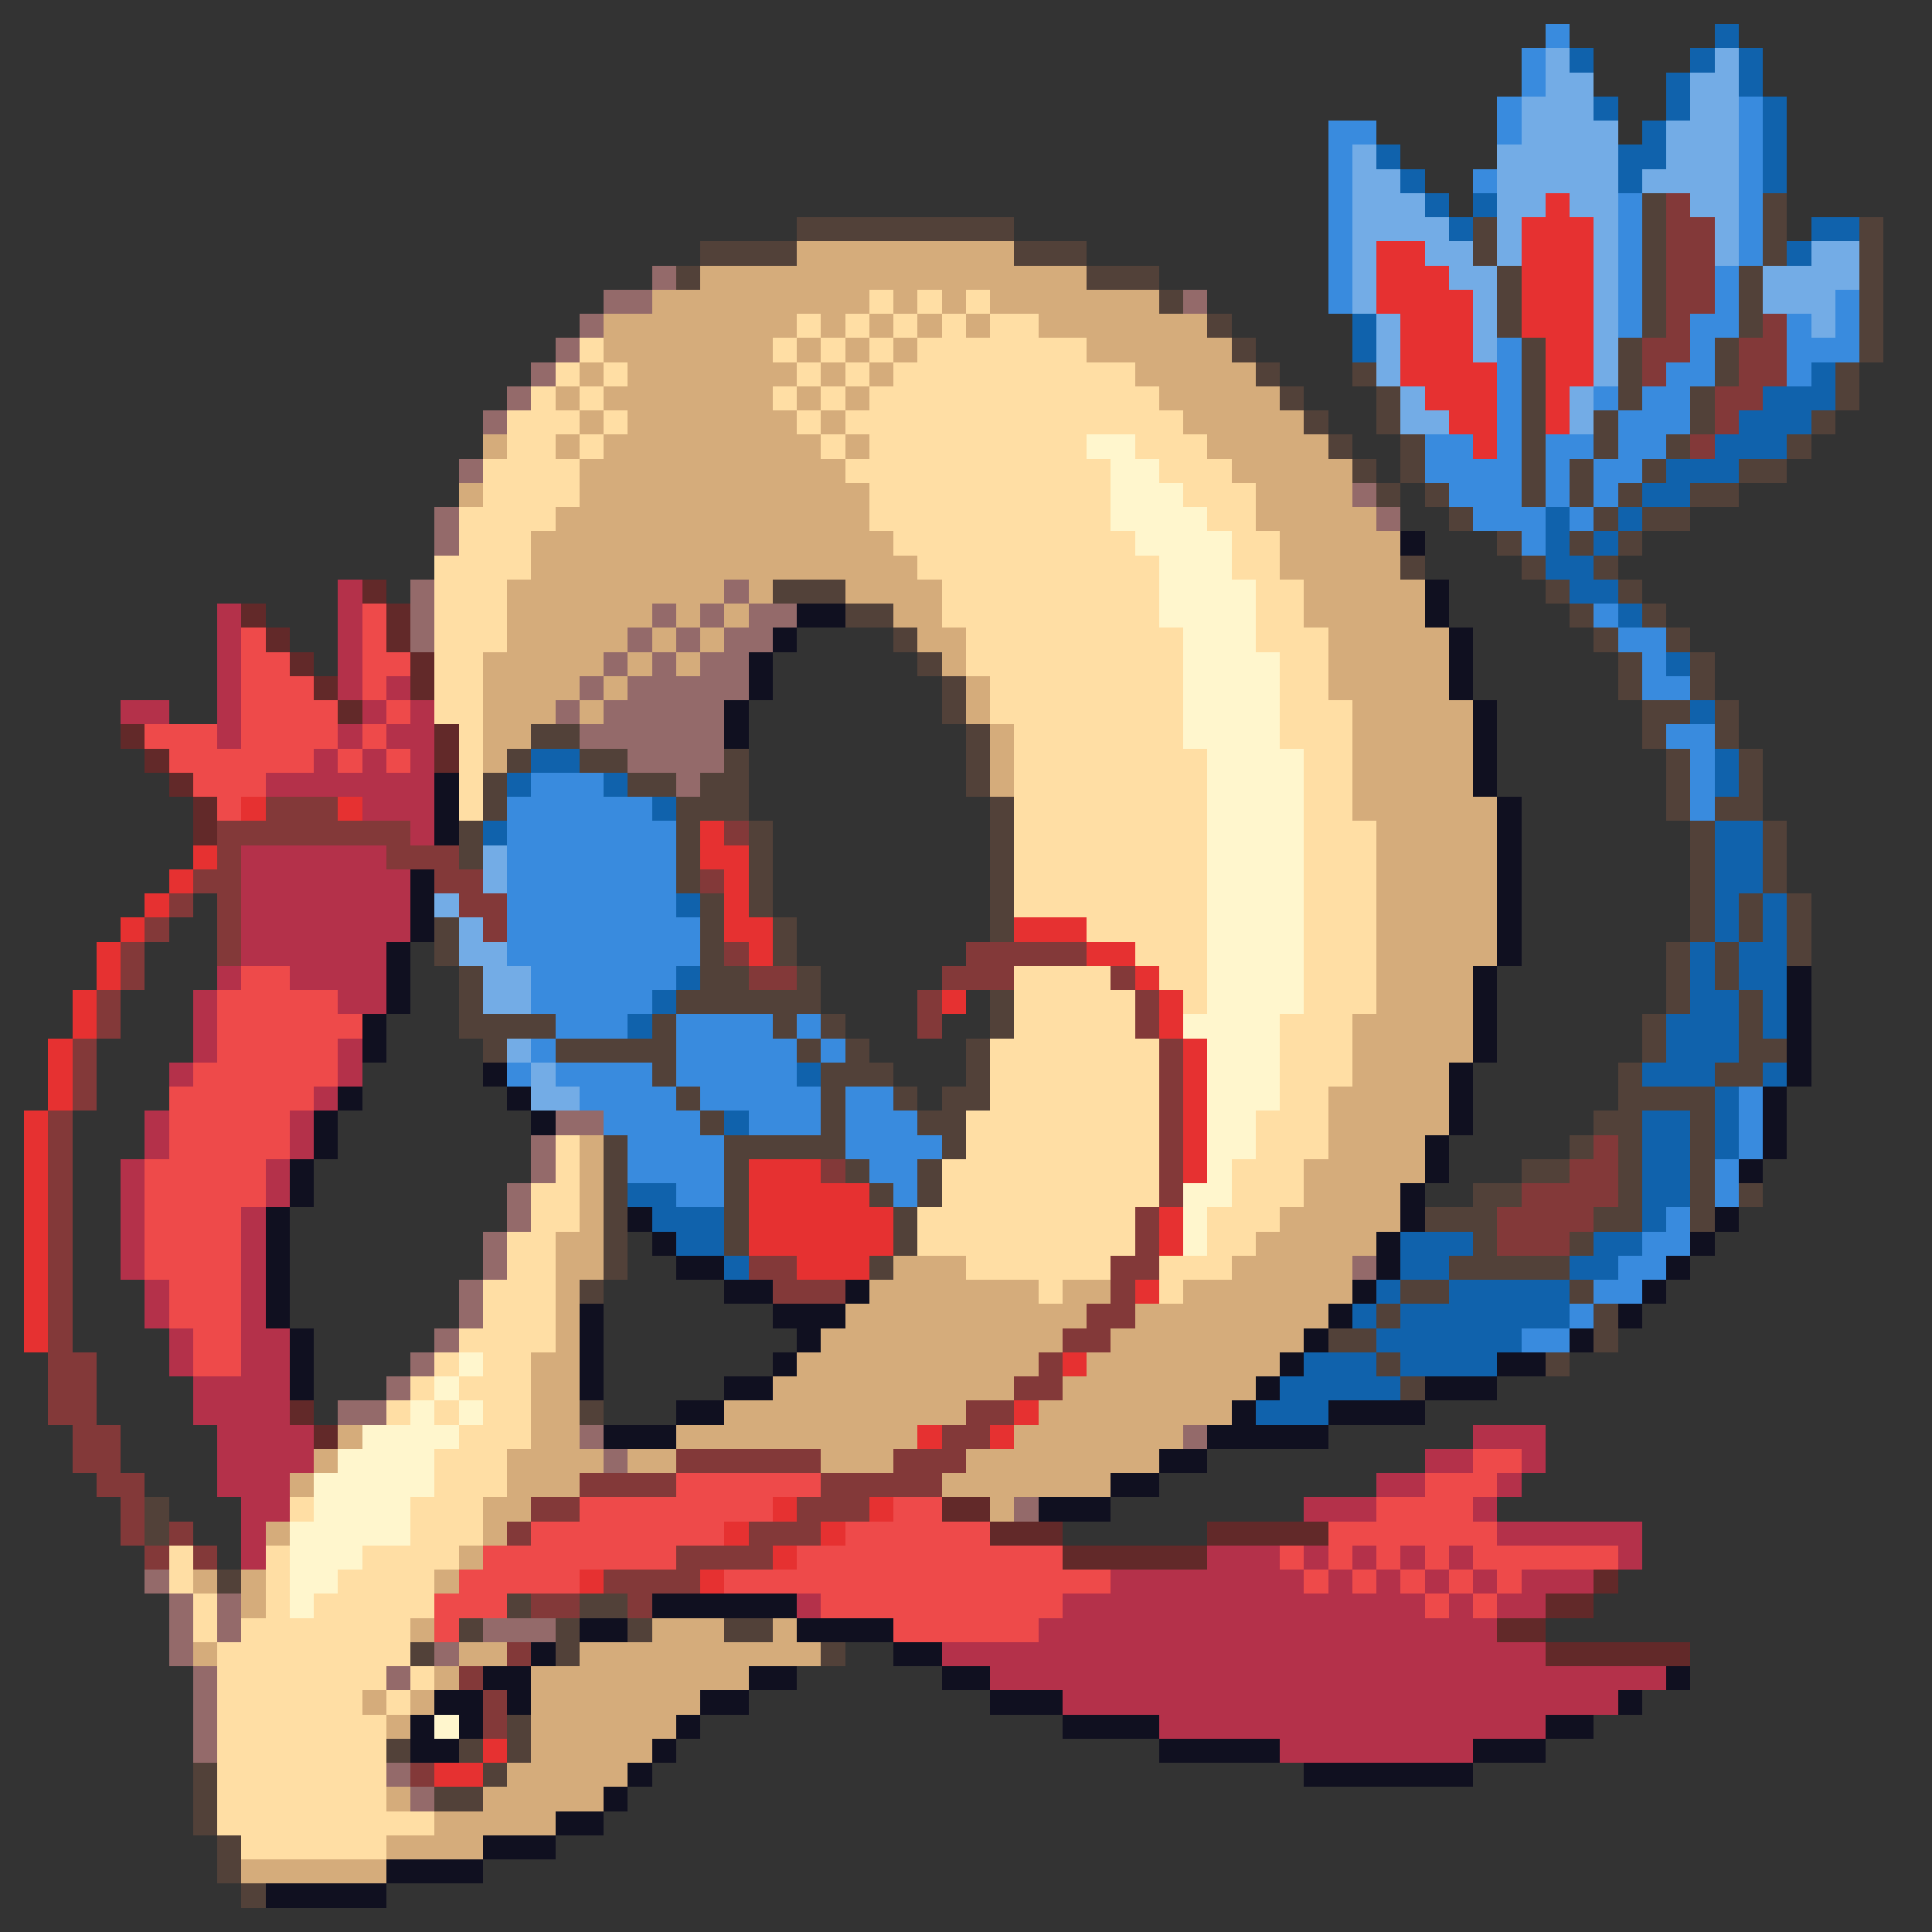 <svg xmlns="http://www.w3.org/2000/svg" viewBox="0 -0.5 80 80" shape-rendering="crispEdges">
<rect x="0" y="-0.5" width="80" height="80" fill="#333333" stroke="none"/>
<path stroke="#398bde" d="M64 1h1M63 2h1M63 3h1M62 4h1M72 4h1M55 5h2M62 5h1M72 5h1M55 6h1M72 6h1M55 7h1M61 7h1M72 7h1M55 8h1M67 8h1M72 8h1M55 9h1M67 9h1M72 9h1M55 10h1M67 10h1M72 10h1M55 11h1M67 11h1M71 11h1M55 12h1M67 12h1M71 12h1M76 12h1M67 13h1M70 13h2M74 13h1M76 13h1M62 14h1M70 14h1M74 14h3M62 15h1M69 15h2M74 15h1M62 16h1M66 16h1M68 16h2M62 17h1M67 17h3M59 18h2M62 18h1M64 18h2M67 18h2M59 19h4M64 19h1M66 19h2M60 20h3M64 20h1M66 20h1M61 21h3M65 21h1M63 22h1M66 25h1M67 26h2M68 27h1M68 28h2M69 30h2M70 31h1M22 32h3M70 32h1M21 33h6M70 33h1M21 34h7M21 35h7M21 36h7M21 37h7M21 38h8M21 39h8M22 40h6M22 41h5M23 42h3M28 42h4M33 42h1M22 43h1M28 43h5M34 43h1M21 44h1M23 44h4M28 44h5M24 45h4M29 45h5M35 45h2M72 45h1M25 46h4M31 46h3M35 46h3M72 46h1M26 47h4M35 47h4M72 47h1M26 48h4M36 48h2M71 48h1M28 49h2M37 49h1M71 49h1M69 50h1M68 51h2M67 52h2M66 53h2M65 54h1M63 55h2" />
<path stroke="#1062ac" d="M71 1h1M65 2h1M70 2h1M72 2h1M69 3h1M72 3h1M66 4h1M69 4h1M73 4h1M68 5h1M73 5h1M57 6h1M67 6h2M73 6h1M58 7h1M67 7h1M73 7h1M59 8h1M61 8h1M60 9h1M75 9h2M74 10h1M56 13h1M56 14h1M75 15h1M73 16h3M72 17h3M71 18h3M69 19h3M68 20h2M64 21h1M67 21h1M64 22h1M66 22h1M64 23h2M65 24h2M67 25h1M69 27h1M70 29h1M22 31h2M71 31h1M21 32h1M25 32h1M71 32h1M27 33h1M20 34h1M71 34h2M71 35h2M71 36h2M28 37h1M71 37h1M73 37h1M71 38h1M73 38h1M70 39h1M72 39h2M28 40h1M70 40h1M72 40h2M27 41h1M70 41h2M73 41h1M26 42h1M69 42h3M73 42h1M69 43h3M33 44h1M68 44h3M73 44h1M71 45h1M30 46h1M68 46h2M71 46h1M68 47h2M71 47h1M68 48h2M26 49h2M68 49h2M27 50h3M68 50h1M28 51h2M58 51h3M66 51h2M30 52h1M58 52h2M65 52h2M57 53h1M60 53h5M56 54h1M58 54h7M57 55h6M54 56h3M58 56h4M53 57h5M52 58h3" />
<path stroke="#73ace6" d="M64 2h1M71 2h1M64 3h2M70 3h2M63 4h3M70 4h2M63 5h4M69 5h3M56 6h1M62 6h5M69 6h3M56 7h2M62 7h5M68 7h4M56 8h3M62 8h2M65 8h2M70 8h2M56 9h4M62 9h1M66 9h1M71 9h1M56 10h1M59 10h2M62 10h1M66 10h1M71 10h1M75 10h2M56 11h1M60 11h2M66 11h1M73 11h4M56 12h1M61 12h1M66 12h1M73 12h3M57 13h1M61 13h1M66 13h1M75 13h1M57 14h1M61 14h1M66 14h1M57 15h1M66 15h1M58 16h1M65 16h1M58 17h2M65 17h1M20 35h1M20 36h1M18 37h1M19 38h1M19 39h2M20 40h2M20 41h2M21 43h1M22 44h1M22 45h2" />
<path stroke="#e63131" d="M64 8h1M63 9h3M57 10h2M63 10h3M57 11h3M63 11h3M57 12h4M63 12h3M58 13h3M63 13h3M58 14h3M64 14h2M58 15h4M64 15h2M59 16h3M64 16h1M60 17h2M64 17h1M61 18h1M10 33h1M14 33h1M29 34h1M8 35h1M29 35h2M7 36h1M30 36h1M6 37h1M30 37h1M5 38h1M30 38h2M42 38h3M4 39h1M31 39h1M45 39h2M4 40h1M47 40h1M3 41h1M39 41h1M48 41h1M3 42h1M48 42h1M2 43h1M49 43h1M2 44h1M49 44h1M2 45h1M49 45h1M1 46h1M49 46h1M1 47h1M49 47h1M1 48h1M31 48h3M49 48h1M1 49h1M31 49h5M1 50h1M31 50h6M48 50h1M1 51h1M31 51h6M48 51h1M1 52h1M33 52h3M1 53h1M47 53h1M1 54h1M1 55h1M44 56h1M42 58h1M38 59h1M41 59h1M32 62h1M36 62h1M30 63h1M34 63h1M32 64h1M24 65h1M29 65h1M20 72h1M18 73h2" />
<path stroke="#524139" d="M68 8h1M73 8h1M33 9h9M61 9h1M68 9h1M73 9h1M77 9h1M29 10h4M42 10h3M61 10h1M68 10h1M73 10h1M77 10h1M28 11h1M45 11h3M62 11h1M68 11h1M72 11h1M77 11h1M48 12h1M62 12h1M68 12h1M72 12h1M77 12h1M50 13h1M62 13h1M68 13h1M72 13h1M77 13h1M51 14h1M63 14h1M67 14h1M71 14h1M77 14h1M52 15h1M56 15h1M63 15h1M67 15h1M71 15h1M76 15h1M53 16h1M57 16h1M63 16h1M67 16h1M70 16h1M76 16h1M54 17h1M57 17h1M63 17h1M66 17h1M70 17h1M75 17h1M55 18h1M58 18h1M63 18h1M66 18h1M69 18h1M74 18h1M56 19h1M58 19h1M63 19h1M65 19h1M68 19h1M72 19h2M57 20h1M59 20h1M63 20h1M65 20h1M67 20h1M70 20h2M60 21h1M66 21h1M68 21h2M62 22h1M65 22h1M67 22h1M58 23h1M63 23h1M66 23h1M32 24h3M64 24h1M67 24h1M35 25h2M65 25h1M68 25h1M37 26h1M66 26h1M69 26h1M38 27h1M67 27h1M70 27h1M39 28h1M67 28h1M70 28h1M39 29h1M68 29h2M71 29h1M22 30h2M40 30h1M68 30h1M71 30h1M21 31h1M24 31h2M30 31h1M40 31h1M69 31h1M72 31h1M20 32h1M26 32h2M29 32h2M40 32h1M69 32h1M72 32h1M20 33h1M28 33h3M41 33h1M69 33h1M71 33h2M19 34h1M28 34h1M31 34h1M41 34h1M70 34h1M73 34h1M19 35h1M28 35h1M31 35h1M41 35h1M70 35h1M73 35h1M28 36h1M31 36h1M41 36h1M70 36h1M73 36h1M29 37h1M31 37h1M41 37h1M70 37h1M72 37h1M74 37h1M18 38h1M29 38h1M32 38h1M41 38h1M70 38h1M72 38h1M74 38h1M18 39h1M29 39h1M32 39h1M69 39h1M71 39h1M74 39h1M19 40h1M29 40h2M33 40h1M69 40h1M71 40h1M19 41h1M28 41h6M41 41h1M69 41h1M72 41h1M19 42h4M27 42h1M32 42h1M34 42h1M41 42h1M68 42h1M72 42h1M20 43h1M23 43h5M33 43h1M35 43h1M40 43h1M68 43h1M72 43h2M27 44h1M34 44h3M40 44h1M67 44h1M71 44h2M28 45h1M34 45h1M37 45h1M39 45h2M67 45h4M29 46h1M34 46h1M38 46h2M66 46h2M70 46h1M25 47h1M30 47h5M39 47h1M65 47h1M67 47h1M70 47h1M25 48h1M30 48h1M35 48h1M38 48h1M63 48h2M67 48h1M70 48h1M25 49h1M30 49h1M36 49h1M38 49h1M61 49h2M67 49h1M70 49h1M72 49h1M25 50h1M30 50h1M37 50h1M59 50h3M66 50h2M70 50h1M25 51h1M30 51h1M37 51h1M61 51h1M65 51h1M25 52h1M36 52h1M60 52h5M24 53h1M58 53h2M65 53h1M57 54h1M66 54h1M55 55h2M66 55h1M57 56h1M64 56h1M58 57h1M24 58h1M6 62h1M6 63h1M9 65h1M21 66h1M24 66h2M19 67h1M23 67h1M26 67h1M30 67h2M17 68h1M23 68h1M34 68h1M21 71h1M16 72h1M19 72h1M21 72h1M8 73h1M20 73h1M8 74h1M18 74h2M8 75h1M9 76h1M9 77h1M10 78h1" />
<path stroke="#833939" d="M69 8h1M69 9h2M69 10h2M69 11h2M69 12h2M69 13h1M73 13h1M68 14h2M72 14h2M68 15h1M72 15h2M71 16h2M71 17h1M70 18h1M11 33h3M9 34h8M30 34h1M9 35h1M16 35h3M8 36h2M18 36h2M29 36h1M7 37h1M9 37h1M19 37h2M6 38h1M9 38h1M20 38h1M5 39h1M9 39h1M30 39h1M40 39h5M5 40h1M31 40h2M39 40h3M46 40h1M4 41h1M38 41h1M47 41h1M4 42h1M38 42h1M47 42h1M3 43h1M48 43h1M3 44h1M48 44h1M3 45h1M48 45h1M2 46h1M48 46h1M2 47h1M48 47h1M66 47h1M2 48h1M34 48h1M48 48h1M65 48h2M2 49h1M48 49h1M63 49h4M2 50h1M47 50h1M62 50h4M2 51h1M47 51h1M62 51h3M2 52h1M31 52h2M46 52h2M2 53h1M32 53h3M46 53h1M2 54h1M45 54h2M2 55h1M44 55h2M2 56h2M43 56h1M2 57h2M42 57h2M2 58h2M40 58h2M3 59h2M39 59h2M3 60h2M28 60h6M37 60h3M4 61h2M24 61h4M34 61h5M5 62h1M22 62h2M33 62h3M5 63h1M7 63h1M21 63h1M31 63h3M6 64h1M8 64h1M28 64h4M25 65h4M22 66h2M26 66h1M21 68h1M19 69h1M20 70h1M20 71h1M17 73h1" />
<path stroke="#d5ac7b" d="M33 10h9M29 11h16M27 12h9M37 12h1M39 12h1M41 12h7M25 13h8M34 13h1M36 13h1M38 13h1M40 13h1M43 13h7M25 14h7M33 14h1M35 14h1M37 14h1M45 14h6M24 15h1M26 15h7M34 15h1M36 15h1M47 15h5M23 16h1M25 16h7M33 16h1M35 16h1M48 16h5M24 17h1M26 17h7M34 17h1M49 17h5M20 18h1M23 18h1M25 18h9M35 18h1M50 18h5M24 19h11M51 19h5M19 20h1M24 20h12M52 20h4M23 21h13M52 21h5M22 22h15M53 22h5M22 23h16M53 23h5M21 24h9M31 24h1M35 24h4M54 24h5M21 25h6M28 25h1M30 25h1M37 25h2M54 25h5M21 26h5M27 26h1M29 26h1M38 26h2M55 26h5M20 27h5M26 27h1M28 27h1M39 27h1M55 27h5M20 28h4M25 28h1M40 28h1M55 28h5M20 29h3M24 29h1M40 29h1M56 29h5M20 30h2M41 30h1M56 30h5M20 31h1M41 31h1M56 31h5M41 32h1M56 32h5M56 33h6M57 34h5M57 35h5M57 36h5M57 37h5M57 38h5M57 39h5M57 40h4M57 41h4M56 42h5M56 43h5M56 44h4M55 45h5M55 46h5M24 47h1M55 47h4M24 48h1M54 48h5M24 49h1M54 49h4M24 50h1M53 50h5M23 51h2M52 51h5M23 52h2M37 52h3M51 52h5M23 53h1M36 53h7M44 53h2M49 53h7M23 54h1M35 54h10M47 54h8M23 55h1M34 55h10M46 55h8M22 56h2M33 56h10M45 56h8M22 57h2M32 57h10M44 57h8M22 58h2M30 58h10M43 58h8M14 59h1M22 59h2M28 59h10M42 59h7M13 60h1M21 60h4M26 60h2M34 60h3M40 60h8M12 61h1M21 61h3M39 61h7M20 62h2M41 62h1M11 63h1M20 63h1M19 64h1M8 65h1M10 65h1M18 65h1M10 66h1M17 67h1M27 67h3M32 67h1M8 68h1M19 68h2M24 68h10M18 69h1M22 69h9M15 70h1M17 70h1M22 70h7M16 71h1M22 71h6M22 72h5M21 73h5M16 74h1M20 74h5M18 75h5M16 76h4M10 77h6" />
<path stroke="#946a6a" d="M27 11h1M25 12h2M49 12h1M24 13h1M23 14h1M22 15h1M21 16h1M20 17h1M19 19h1M56 20h1M18 21h1M57 21h1M18 22h1M17 24h1M30 24h1M17 25h1M27 25h1M29 25h1M31 25h2M17 26h1M26 26h1M28 26h1M30 26h2M25 27h1M27 27h1M29 27h2M24 28h1M26 28h5M23 29h1M25 29h5M24 30h6M26 31h4M28 32h1M23 46h2M22 47h1M22 48h1M21 49h1M21 50h1M20 51h1M20 52h1M56 52h1M19 53h1M19 54h1M18 55h1M17 56h1M16 57h1M14 58h2M24 59h1M49 59h1M25 60h1M42 62h1M6 65h1M7 66h1M9 66h1M7 67h1M9 67h1M20 67h3M7 68h1M18 68h1M8 69h1M16 69h1M8 70h1M8 71h1M8 72h1M16 73h1M17 74h1" />
<path stroke="#ffdea4" d="M36 12h1M38 12h1M40 12h1M33 13h1M35 13h1M37 13h1M39 13h1M41 13h2M24 14h1M32 14h1M34 14h1M36 14h1M38 14h7M23 15h1M25 15h1M33 15h1M35 15h1M37 15h10M22 16h1M24 16h1M32 16h1M34 16h1M36 16h12M21 17h3M25 17h1M33 17h1M35 17h14M21 18h2M24 18h1M34 18h1M36 18h9M47 18h3M20 19h4M35 19h11M48 19h3M20 20h4M36 20h10M49 20h3M19 21h4M36 21h10M50 21h2M19 22h3M37 22h10M51 22h2M18 23h4M38 23h10M51 23h2M18 24h3M39 24h9M52 24h2M18 25h3M39 25h9M52 25h2M18 26h3M40 26h9M52 26h3M18 27h2M40 27h9M53 27h2M18 28h2M41 28h8M53 28h2M18 29h2M41 29h8M53 29h3M19 30h1M42 30h7M53 30h3M19 31h1M42 31h8M54 31h2M19 32h1M42 32h8M54 32h2M19 33h1M42 33h8M54 33h2M42 34h8M54 34h3M42 35h8M54 35h3M42 36h8M54 36h3M42 37h8M54 37h3M45 38h5M54 38h3M47 39h3M54 39h3M42 40h4M48 40h2M54 40h3M42 41h5M49 41h1M54 41h3M42 42h5M53 42h3M41 43h7M53 43h3M41 44h7M53 44h3M41 45h7M53 45h2M40 46h8M52 46h3M23 47h1M40 47h8M52 47h3M23 48h1M39 48h9M51 48h3M22 49h2M39 49h9M51 49h3M22 50h2M38 50h9M50 50h3M21 51h2M38 51h9M50 51h2M21 52h2M40 52h6M48 52h3M20 53h3M43 53h1M48 53h1M20 54h3M19 55h4M18 56h1M20 56h2M17 57h1M19 57h3M16 58h1M18 58h1M20 58h2M19 59h3M18 60h3M18 61h3M12 62h1M17 62h3M17 63h3M7 64h1M11 64h1M15 64h4M7 65h1M11 65h1M14 65h4M8 66h1M11 66h1M13 66h5M8 67h1M10 67h7M9 68h8M9 69h7M17 69h1M9 70h6M16 70h1M9 71h7M9 72h7M9 73h7M9 74h7M9 75h9M10 76h6" />
<path stroke="#fff6cd" d="M45 18h2M46 19h2M46 20h3M46 21h4M47 22h4M48 23h3M48 24h4M48 25h4M49 26h3M49 27h4M49 28h4M49 29h4M49 30h4M50 31h4M50 32h4M50 33h4M50 34h4M50 35h4M50 36h4M50 37h4M50 38h4M50 39h4M50 40h4M50 41h4M49 42h4M50 43h3M50 44h3M50 45h3M50 46h2M50 47h2M50 48h1M49 49h2M49 50h1M49 51h1M19 56h1M18 57h1M17 58h1M19 58h1M15 59h4M14 60h4M13 61h5M13 62h4M12 63h5M12 64h3M12 65h2M12 66h1M18 71h1" />
<path stroke="#101020" d="M58 22h1M59 24h1M33 25h2M59 25h1M32 26h1M60 26h1M31 27h1M60 27h1M31 28h1M60 28h1M30 29h1M61 29h1M30 30h1M61 30h1M61 31h1M18 32h1M61 32h1M18 33h1M62 33h1M18 34h1M62 34h1M62 35h1M17 36h1M62 36h1M17 37h1M62 37h1M17 38h1M62 38h1M16 39h1M62 39h1M16 40h1M61 40h1M74 40h1M16 41h1M61 41h1M74 41h1M15 42h1M61 42h1M74 42h1M15 43h1M61 43h1M74 43h1M20 44h1M60 44h1M74 44h1M14 45h1M21 45h1M60 45h1M73 45h1M13 46h1M22 46h1M60 46h1M73 46h1M13 47h1M59 47h1M73 47h1M12 48h1M59 48h1M72 48h1M12 49h1M58 49h1M11 50h1M26 50h1M58 50h1M71 50h1M11 51h1M27 51h1M57 51h1M70 51h1M11 52h1M28 52h2M57 52h1M69 52h1M11 53h1M30 53h2M35 53h1M56 53h1M68 53h1M11 54h1M24 54h1M32 54h3M55 54h1M67 54h1M12 55h1M24 55h1M33 55h1M54 55h1M65 55h1M12 56h1M24 56h1M32 56h1M53 56h1M62 56h2M12 57h1M24 57h1M30 57h2M52 57h1M59 57h3M28 58h2M51 58h1M55 58h4M25 59h3M50 59h5M48 60h2M46 61h2M43 62h3M27 66h6M24 67h2M33 67h4M22 68h1M37 68h2M20 69h2M31 69h2M39 69h2M69 69h1M18 70h2M21 70h1M29 70h2M41 70h3M67 70h1M17 71h1M19 71h1M28 71h1M44 71h4M64 71h2M17 72h2M27 72h1M48 72h5M61 72h3M26 73h1M54 73h7M25 74h1M23 75h2M20 76h3M16 77h4M11 78h5" />
<path stroke="#b4314a" d="M14 24h1M9 25h1M14 25h1M9 26h1M14 26h1M9 27h1M14 27h1M9 28h1M14 28h1M16 28h1M5 29h2M9 29h1M15 29h1M17 29h1M9 30h1M14 30h1M16 30h2M13 31h1M15 31h1M17 31h1M11 32h7M15 33h3M17 34h1M10 35h6M10 36h7M10 37h7M10 38h7M10 39h6M9 40h1M12 40h4M8 41h1M14 41h2M8 42h1M8 43h1M14 43h1M7 44h1M14 44h1M13 45h1M6 46h1M12 46h1M6 47h1M12 47h1M5 48h1M11 48h1M5 49h1M11 49h1M5 50h1M10 50h1M5 51h1M10 51h1M5 52h1M10 52h1M6 53h1M10 53h1M6 54h1M10 54h1M7 55h1M10 55h2M7 56h1M10 56h2M8 57h4M8 58h4M9 59h4M61 59h3M9 60h4M59 60h2M63 60h1M9 61h3M57 61h2M62 61h1M10 62h2M54 62h3M61 62h1M10 63h1M62 63h6M10 64h1M50 64h3M54 64h1M56 64h1M58 64h1M60 64h1M67 64h1M46 65h8M55 65h1M57 65h1M59 65h1M61 65h1M63 65h3M33 66h1M44 66h15M60 66h1M62 66h2M43 67h19M39 68h25M41 69h28M44 70h23M48 71h16M53 72h8" />
<path stroke="#622929" d="M15 24h1M10 25h1M16 25h1M11 26h1M16 26h1M12 27h1M17 27h1M13 28h1M17 28h1M14 29h1M5 30h1M18 30h1M6 31h1M18 31h1M7 32h1M8 33h1M8 34h1M12 58h1M13 59h1M39 62h2M41 63h3M50 63h5M44 64h6M66 65h1M64 66h2M62 67h2M64 68h6" />
<path stroke="#ee4a4a" d="M15 25h1M10 26h1M15 26h1M10 27h2M15 27h2M10 28h3M15 28h1M10 29h4M16 29h1M6 30h3M10 30h4M15 30h1M7 31h6M14 31h1M16 31h1M8 32h3M9 33h1M10 40h2M9 41h5M9 42h6M9 43h5M8 44h6M7 45h6M7 46h5M7 47h5M6 48h5M6 49h5M6 50h4M6 51h4M6 52h4M7 53h3M7 54h3M8 55h2M8 56h2M61 60h2M28 61h6M59 61h3M24 62h8M37 62h2M57 62h4M22 63h8M35 63h6M55 63h7M20 64h8M33 64h11M53 64h1M55 64h1M57 64h1M59 64h1M61 64h6M19 65h5M30 65h16M54 65h1M56 65h1M58 65h1M60 65h1M62 65h1M18 66h3M34 66h10M59 66h1M61 66h1M18 67h1M37 67h6" />
</svg>